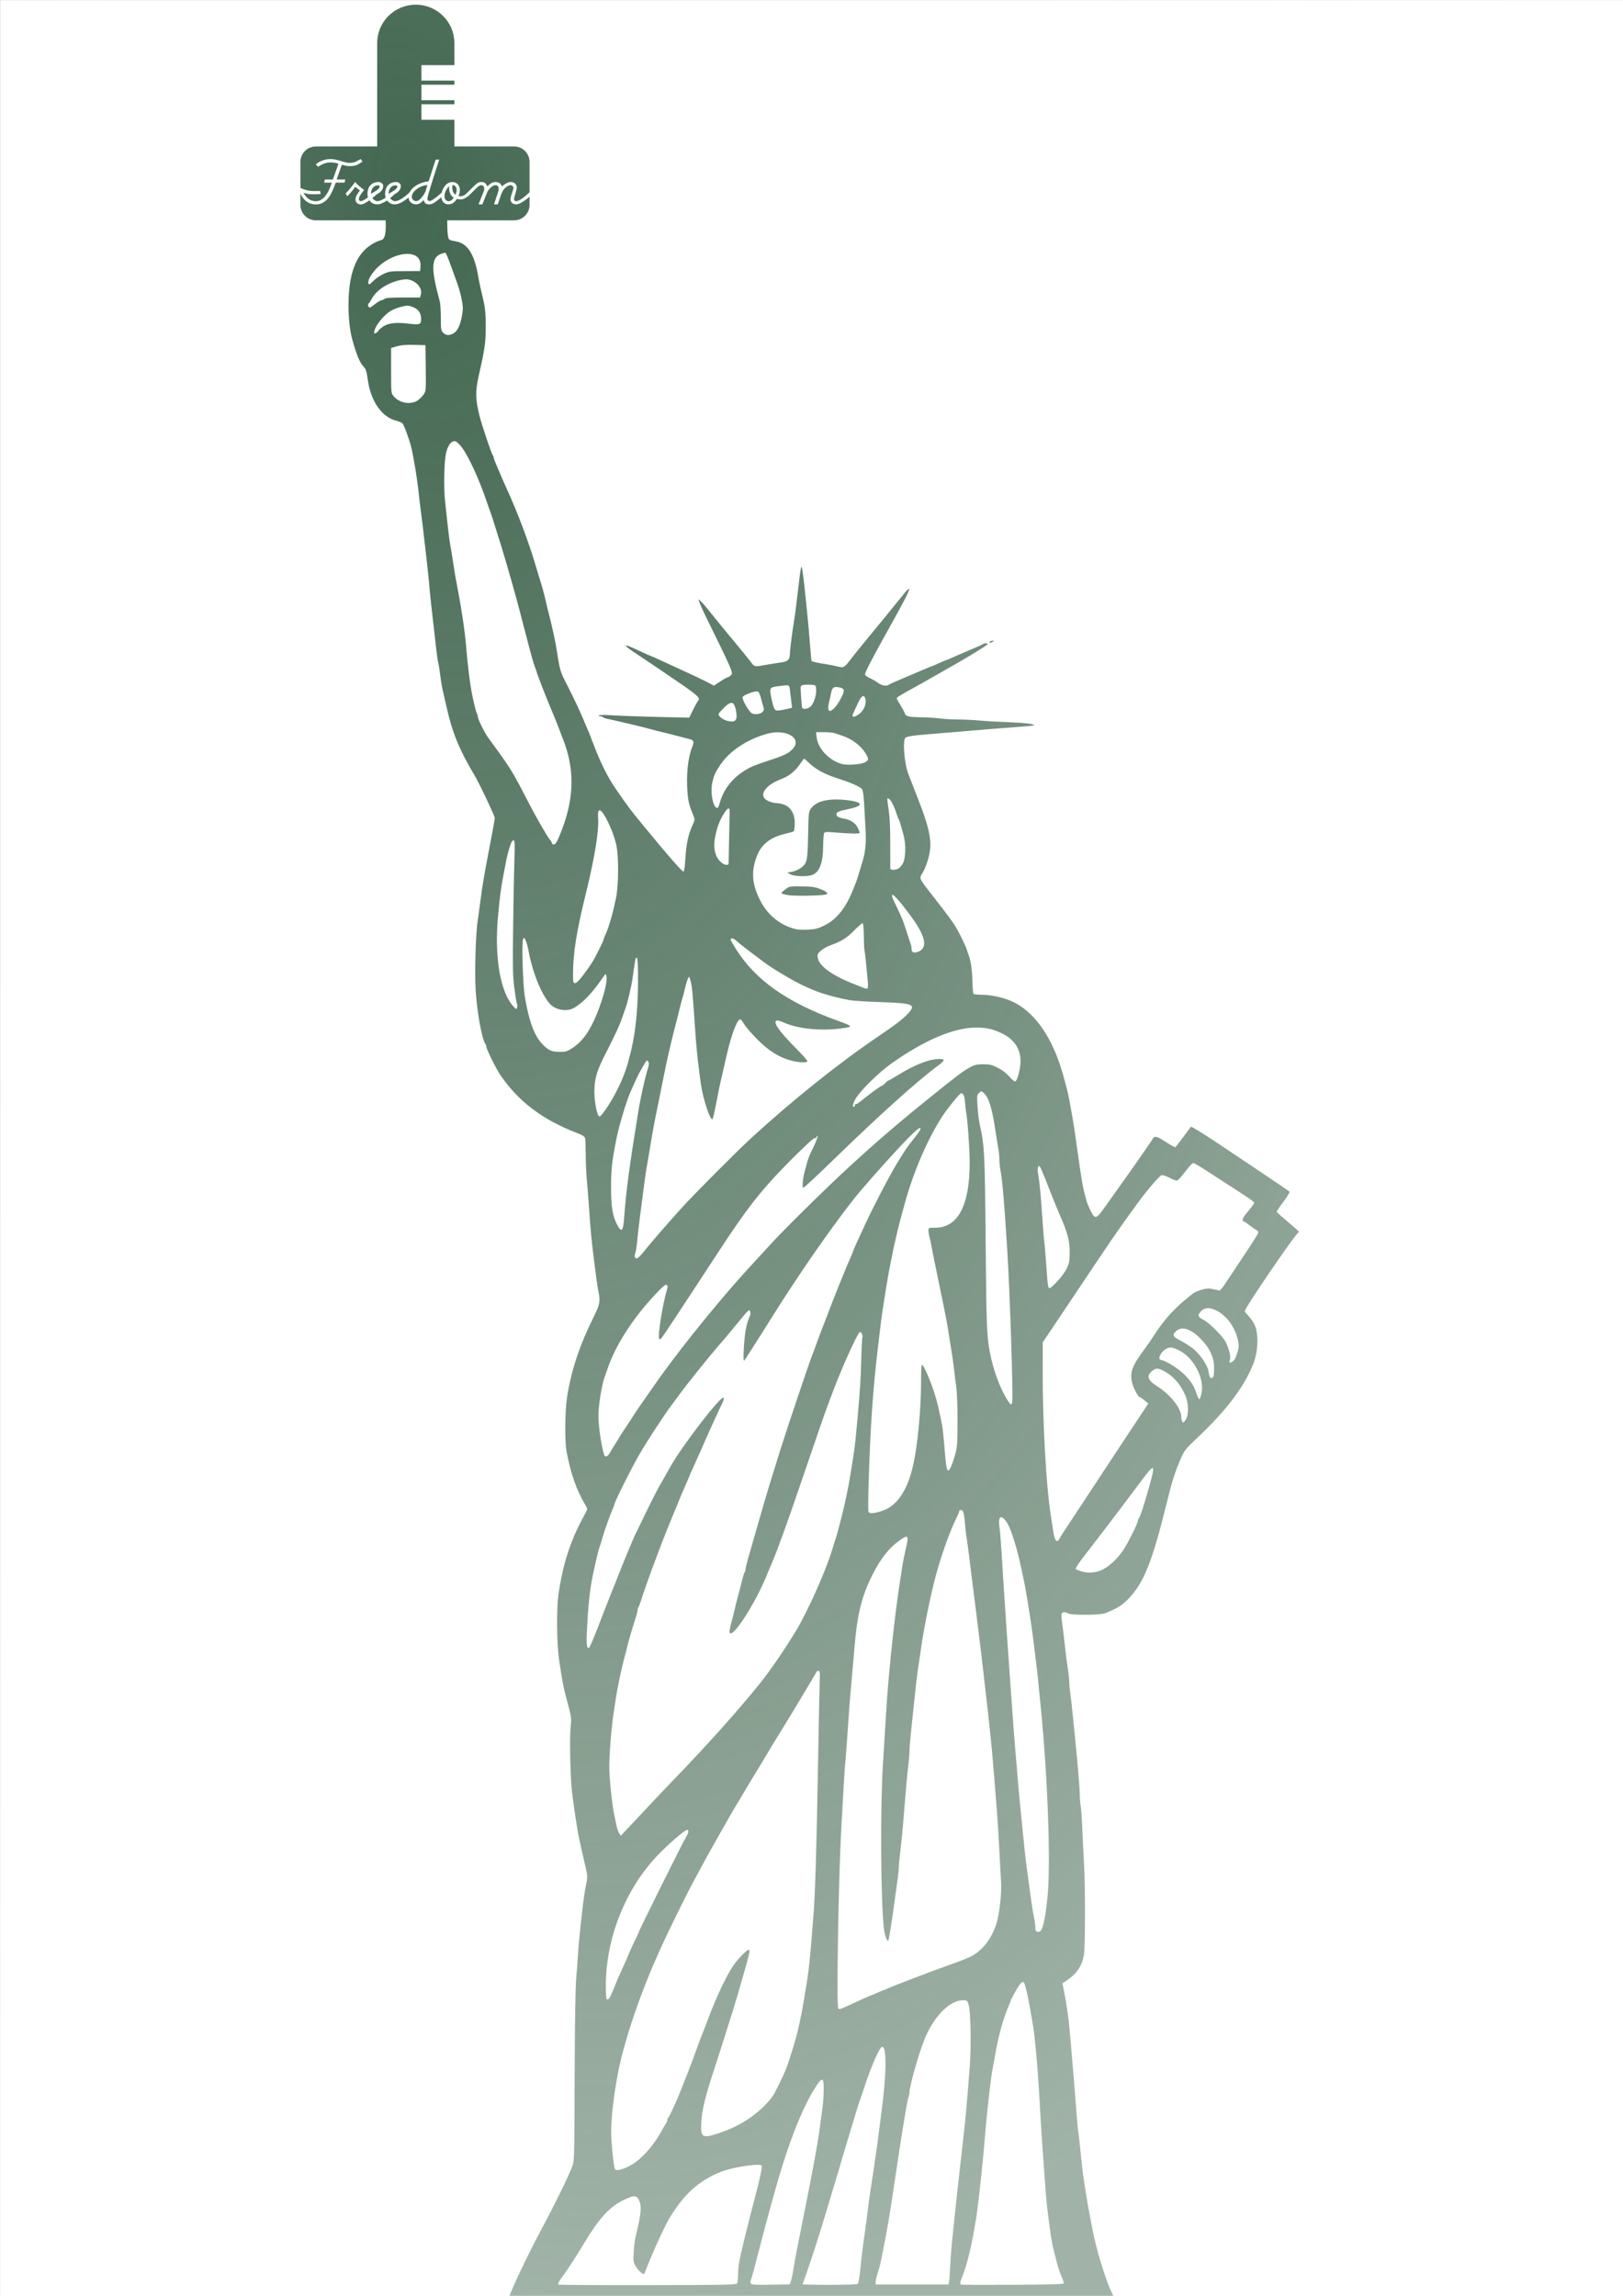 <?xml version="1.0" encoding="UTF-8" standalone="no"?>
<!-- Created with Inkscape (http://www.inkscape.org/) -->

<svg
   xmlns:dc="http://purl.org/dc/elements/1.1/"
   xmlns:cc="http://creativecommons.org/ns#"
   xmlns:rdf="http://www.w3.org/1999/02/22-rdf-syntax-ns#"
   xmlns:svg="http://www.w3.org/2000/svg"
   xmlns="http://www.w3.org/2000/svg"
   xmlns:xlink="http://www.w3.org/1999/xlink"
   xmlns:sodipodi="http://sodipodi.sourceforge.net/DTD/sodipodi-0.dtd"
   xmlns:inkscape="http://www.inkscape.org/namespaces/inkscape"
   width="210mm"
   height="297mm"
   viewBox="0 0 210 297"
   version="1.1"
   id="svg8"
   sodipodi:docname="statue.svg"
   inkscape:version="0.92.5 (2060ec1f9f, 2020-04-08)">
  <defs
     id="defs2">
    <linearGradient
       inkscape:collect="always"
       id="linearGradient818">
      <stop
         style="stop-color:#41664f;stop-opacity:1;"
         offset="0"
         id="stop814" />
      <stop
         style="stop-color:#41664f;stop-opacity:0.5"
         offset="1"
         id="stop816" />
    </linearGradient>
    <radialGradient
       inkscape:collect="always"
       xlink:href="#linearGradient818"
       id="radialGradient820"
       cx="200.021"
       cy="230.791"
       fx="200.021"
       fy="230.791"
       r="396.851"
       gradientTransform="matrix(0.409,2.584,-1.496,0.237,463.561,-477.473)"
       gradientUnits="userSpaceOnUse" />
  </defs>
  <sodipodi:namedview
     id="base"
     pagecolor="#ffffff"
     bordercolor="#666666"
     borderopacity="1.0"
     inkscape:pageopacity="0.0"
     inkscape:pageshadow="2"
     inkscape:zoom="0.70710678"
     inkscape:cx="118.75871"
     inkscape:cy="607.34151"
     inkscape:document-units="mm"
     inkscape:current-layer="layer1"
     showgrid="false"
     inkscape:window-width="1920"
     inkscape:window-height="1020"
     inkscape:window-x="0"
     inkscape:window-y="28"
     inkscape:window-maximized="1" />
  <g
     inkscape:label="Background"
     inkscape:groupmode="layer"
     id="layer1"
     style="display:inline">
    <path
       style="opacity:0.99;fill:url(#radialGradient820);fill-opacity:1;stroke:none;stroke-width:0.079;stroke-linecap:butt;stroke-linejoin:round;stroke-miterlimit:4;stroke-dasharray:none;stroke-dashoffset:0;stroke-opacity:1;paint-order:stroke fill markers"
       d="M 0 0 L 0 1122.52 L 793.701 1122.52 L 793.701 0 L 0 0 z M 0.051 0.051 L 793.65 0.051 L 793.65 1122.469 L 544.043 1122.469 C 543.978 1121.796 543.433 1120.307 542.678 1118.809 C 539.934 1113.37 534.961 1097.002 533.42 1088.338 C 533.192 1087.059 532.531 1083.569 531.949 1080.584 C 531.368 1077.599 530.637 1073.47 530.324 1071.41 C 530.012 1069.35 529.523 1066.21 529.238 1064.432 C 528.745 1061.344 528.28 1057.299 527.182 1046.488 C 526.908 1043.799 526.563 1040.891 526.412 1040.027 C 526.262 1039.163 525.9 1035.315 525.609 1031.477 C 524.525 1017.158 524.136 1012.383 523.338 1003.564 C 522.888 998.589 522.401 992.89 522.254 990.9 C 521.914 986.286 520.665 977.603 519.584 972.332 L 518.744 968.236 L 519.98 967.422 C 525.62 963.704 528.012 960.372 529.213 954.562 C 529.917 951.159 529.943 920.19 529.252 908.971 C 528.981 904.564 528.619 897.238 528.451 892.689 C 528.283 888.141 527.931 883.154 527.67 881.609 C 527.409 880.065 527.201 877.506 527.205 875.924 C 527.213 873.266 526.325 862.425 525.129 850.561 C 524.857 847.86 524.273 842.045 523.83 837.639 C 523.387 833.232 522.801 828.051 522.527 826.127 C 522.254 824.203 522.031 821.702 522.031 820.57 C 522.031 819.438 521.703 816.478 521.301 813.99 C 520.899 811.502 520.308 806.908 519.988 803.781 C 519.668 800.654 519.175 796.467 518.893 794.477 C 517.964 787.927 518.005 787.261 519.348 787.07 C 520.002 786.977 520.899 787.202 521.34 787.568 C 522.519 788.55 537.154 788.529 539.592 787.545 C 545.53 785.147 547.782 783.766 550.777 780.688 C 558.535 772.714 562.561 762.645 569.844 733.023 C 572.088 723.894 573.656 718.843 575.875 713.582 C 578.168 708.147 578.509 707.682 584.01 702.488 C 598.875 688.452 607.274 677.411 611.939 665.77 C 614.083 660.421 614.582 652.822 613.1 648.115 C 612.563 646.411 611.383 644.422 610.004 642.9 C 608.778 641.547 607.772 640.284 607.771 640.094 C 607.761 638.455 633.097 601.414 634.229 601.414 C 634.482 601.414 632.179 599.299 629.107 596.713 C 626.036 594.127 623.455 591.831 623.373 591.611 C 623.291 591.392 624.759 589.173 626.637 586.682 C 628.669 583.986 629.862 581.964 629.584 581.686 C 629.327 581.429 624.691 578.261 619.281 574.646 C 613.872 571.031 603.245 563.913 595.666 558.826 C 588.087 553.739 581.705 549.783 581.482 550.037 C 581.26 550.291 579.503 552.651 577.578 555.281 C 575.653 557.911 573.967 560.062 573.83 560.062 C 573.475 560.062 570.815 558.525 567.787 556.572 C 564.735 554.604 563.608 554.478 562.787 556.014 C 562.457 556.63 559.555 560.875 556.336 565.447 C 553.117 570.019 549.999 574.458 549.41 575.311 C 548.821 576.163 546.827 578.955 544.979 581.514 C 543.13 584.072 540.395 587.911 538.9 590.043 C 535.325 595.143 534.532 595.257 532.465 590.975 C 531.6 589.183 530.748 587.135 530.57 586.424 C 530.393 585.713 529.904 583.878 529.484 582.346 C 528.625 579.208 527.873 574.625 525.916 560.58 C 524.55 550.78 524.198 548.486 523.338 543.779 C 522.87 541.221 522.283 537.964 522.033 536.543 C 521.434 533.138 519.301 525.107 517.707 520.26 C 512.542 504.55 504.285 493.506 494.264 488.906 C 490.127 487.008 484.005 485.648 479.58 485.637 C 477.395 485.632 475.46 485.388 475.279 485.096 C 475.099 484.803 474.874 481.896 474.779 478.633 C 474.621 473.153 473.972 468.795 472.934 466.244 C 472.702 465.676 472.352 464.629 472.156 463.918 C 471.627 461.998 468.613 455.748 466.664 452.527 C 464.936 449.672 462.648 446.593 454.584 436.264 C 448.715 428.747 448.726 428.77 450.418 426.211 C 451.17 425.074 452.386 422.103 453.121 419.607 C 455.449 411.708 454.435 405.811 447.852 388.967 C 445.685 383.423 443.73 378.422 443.508 377.854 C 441.541 372.817 440.629 361.316 442.104 360.154 C 442.98 359.464 445.775 359.026 452.82 358.471 C 456.087 358.213 463.059 357.638 468.314 357.191 C 473.57 356.745 480.659 356.145 484.068 355.857 C 487.477 355.57 493.497 355.114 497.445 354.844 C 501.394 354.574 504.721 354.256 504.84 354.137 C 505.507 353.469 500.515 352.834 492.332 352.547 C 487.219 352.367 480.828 352.004 478.129 351.74 C 475.43 351.476 470.782 351.251 467.799 351.236 C 464.816 351.223 460.864 350.998 459.018 350.736 C 457.171 350.475 452.988 350.213 449.721 350.154 C 443.26 350.038 442.232 349.762 441.68 348.002 C 441.479 347.362 440.533 345.613 439.578 344.115 C 438.623 342.617 437.842 341.185 437.842 340.934 C 437.842 340.395 439.511 339.387 449.463 333.918 C 451.451 332.825 455.17 330.715 457.727 329.23 C 460.283 327.746 463.305 326.015 464.441 325.383 C 471.492 321.462 482.262 314.873 482.262 314.48 C 482.262 313.897 480.567 313.87 479.91 314.443 C 479.64 314.679 476.747 315.989 473.48 317.352 C 470.214 318.714 466.335 320.381 464.861 321.057 C 463.387 321.732 462.057 322.287 461.904 322.287 C 461.752 322.287 460.105 322.983 458.244 323.836 C 456.383 324.689 454.738 325.387 454.588 325.387 C 454.437 325.387 453.338 325.828 452.146 326.365 C 450.955 326.903 446.494 328.797 442.232 330.574 C 437.971 332.352 434.264 334.004 433.994 334.248 C 433.039 335.111 430.43 334.676 428.715 333.367 C 427.76 332.638 425.936 331.579 424.662 331.016 C 423.31 330.417 422.348 329.647 422.348 329.164 C 422.348 328.275 426.529 320.163 432.154 310.139 C 440.695 294.92 444.16 288.273 443.924 287.564 C 443.814 287.235 442.984 287.877 442.078 288.99 C 438.293 293.643 434.309 298.554 431.645 301.852 C 430.082 303.785 426.479 308.164 423.639 311.584 C 420.798 315.004 417.393 319.219 416.074 320.949 C 412.23 325.993 411.975 326.155 409.064 325.371 C 407.706 325.006 405.316 324.528 403.754 324.311 C 400.516 323.86 396.577 323.03 396.283 322.736 C 396.174 322.627 395.832 319.167 395.521 315.047 C 395.211 310.926 394.742 305.461 394.48 302.902 C 394.219 300.344 393.75 295.692 393.438 292.564 C 392.451 282.687 391.722 277.07 391.373 276.664 C 391.188 276.448 390.747 278.775 390.393 281.834 C 388.997 293.892 388.174 300.431 387.742 302.902 C 386.897 307.741 385.676 317.385 385.676 319.223 C 385.676 321.956 384.687 322.935 381.482 323.367 C 379.954 323.573 377.192 324.005 375.346 324.328 C 367.808 325.647 368.643 325.817 366.049 322.455 C 364.771 320.799 360.815 315.954 357.258 311.689 C 353.701 307.425 348.713 301.323 346.172 298.129 C 343.631 294.935 341.374 292.499 341.156 292.717 C 340.939 292.934 342.472 296.594 344.562 300.85 C 357.63 327.454 358.035 328.389 357.016 329.516 C 356.498 330.088 355.819 330.557 355.506 330.557 C 355.192 330.557 353.502 331.495 351.75 332.641 L 348.562 334.725 L 345.273 332.979 C 343.465 332.018 338.563 329.68 334.381 327.783 C 330.199 325.887 324.802 323.41 322.387 322.277 C 319.972 321.145 317.873 320.219 317.723 320.219 C 317.572 320.219 315.272 319.193 312.613 317.941 C 309.954 316.689 307.293 315.511 306.699 315.322 C 304.469 314.614 305.768 315.919 310.141 318.777 C 312.625 320.401 316.981 323.313 319.822 325.248 C 322.663 327.183 326.497 329.793 328.344 331.047 C 341.046 339.672 342.231 340.736 340.773 342.213 C 340.507 342.483 339.442 344.422 338.406 346.523 L 336.523 350.344 L 320.941 349.986 C 312.372 349.789 302.571 349.439 299.162 349.207 C 295.701 348.971 292.749 348.982 292.475 349.232 C 292.183 349.499 292.432 349.682 293.09 349.682 C 293.698 349.682 294.323 349.887 294.479 350.139 C 294.634 350.391 295.635 350.755 296.703 350.947 C 297.772 351.139 302.016 352.103 306.135 353.088 C 314.554 355.102 314.613 355.116 318.531 356.199 C 320.094 356.631 322.301 357.184 323.438 357.428 C 324.574 357.672 327.829 358.494 330.67 359.254 C 333.511 360.013 336.377 360.759 337.039 360.912 C 338.68 361.291 338.952 362.306 338.021 364.57 C 335.899 369.736 334.995 378.165 335.656 386.641 C 336.022 391.333 336.444 392.979 338.711 398.58 C 339.274 399.971 339.218 400.481 338.293 402.457 C 336.062 407.22 335.054 411.94 334.609 419.682 C 334.415 423.067 334.057 425.401 333.715 425.514 C 333.183 425.689 325.473 416.879 315.561 404.77 C 313.216 401.905 310.541 398.639 309.619 397.512 C 307.265 394.634 301.075 385.932 298.83 382.346 C 295.936 377.722 292.9 371.428 290.355 364.773 C 289.084 361.448 287.841 358.262 287.594 357.693 C 287.346 357.125 285.913 353.751 284.408 350.197 C 282.903 346.644 279.827 340.131 277.572 335.725 C 273.271 327.318 273.501 328.083 271.521 315.566 C 271.046 312.557 268.862 302.76 267.893 299.283 C 267.576 298.146 267.007 295.819 266.629 294.113 C 265.841 290.559 264.71 286.365 263.631 283 C 263.221 281.721 262.481 279.278 261.988 277.572 C 258.528 265.601 252.847 250.409 247.398 238.547 C 246.288 236.13 244.958 233.106 244.441 231.826 C 243.924 230.547 242.951 228.274 242.279 226.773 C 241.607 225.273 241.057 223.749 241.057 223.387 C 241.057 223.025 240.847 222.508 240.592 222.238 C 240.014 221.627 235.199 207.337 234.156 203.139 C 232.061 194.704 232.009 191.184 233.852 182.98 C 236.811 169.807 237.185 167.098 237.166 158.943 C 237.154 153.606 236.883 150.333 236.229 147.572 C 234.912 142.021 233.875 137.256 233.529 135.166 C 231.696 124.086 228.336 118.792 222.518 117.814 C 219.094 117.239 219 117.161 218.658 114.662 C 218.456 113.179 218.356 110.41 218.352 107.562 L 250.998 107.562 C 255.186 107.562 258.557 104.192 258.557 100.004 L 258.557 96.012 C 257.789 96.695 256.959 97.366 256.006 98.012 C 254.312 99.176 252.978 99.758 252.004 99.758 C 251.136 99.758 250.437 99.482 249.908 98.932 C 249.485 98.466 249.273 97.989 249.273 97.502 C 249.273 96.825 249.41 96.031 249.686 95.121 C 249.961 94.338 250.226 93.555 250.48 92.771 C 250.629 92.285 250.703 91.936 250.703 91.725 C 250.703 91.386 250.564 91.088 250.289 90.834 C 250.014 90.559 249.686 90.412 249.305 90.391 C 248.67 90.369 247.951 90.676 247.146 91.311 C 246.363 91.924 245.739 92.687 245.273 93.598 C 244.935 94.233 244.542 95.247 244.098 96.645 C 243.42 98.677 243.072 99.715 243.051 99.758 L 241.209 99.758 L 242.828 94.898 C 243.273 93.586 243.494 92.708 243.494 92.264 C 243.494 91.015 242.977 90.391 241.939 90.391 C 241.114 90.391 240.246 90.866 239.336 91.818 C 238.616 92.559 238.129 93.248 237.875 93.883 L 235.525 99.758 L 233.652 99.758 L 236.287 93.152 C 236.372 92.941 236.414 92.486 236.414 91.787 C 236.414 91.427 236.277 91.109 236.002 90.834 C 235.727 90.538 235.376 90.391 234.953 90.391 C 234.403 90.391 233.789 90.719 233.111 91.375 C 232.236 92.271 230.867 93.607 229.047 95.346 L 229.047 95.375 C 229 95.415 228.957 95.441 228.91 95.48 C 228.836 95.566 228.746 95.664 228.572 95.82 L 228.539 95.768 C 227.221 96.798 226.02 97.344 224.951 97.344 C 224.231 97.344 223.607 97.259 223.078 97.09 C 221.935 98.868 220.56 99.758 218.951 99.758 C 217.914 99.758 217.066 99.387 216.41 98.646 C 215.861 98.006 215.565 97.214 215.49 96.289 C 214.749 96.887 214.071 97.439 212.98 98.297 C 211.668 99.271 210.569 99.758 209.68 99.758 C 208.769 99.758 208.123 99.609 207.742 99.312 C 207.382 98.995 207.107 98.433 206.916 97.629 C 205.667 99.047 204.419 99.758 203.17 99.758 C 202.09 99.758 201.2 99.418 200.502 98.74 C 199.862 98.101 199.536 97.315 199.5 96.393 C 196.822 98.623 194.579 99.758 192.787 99.758 C 191.327 99.758 190.141 99.218 189.23 98.139 C 189.149 98.042 189.089 97.936 189.016 97.836 C 187.15 99.115 185.539 99.758 184.182 99.758 C 182.721 99.758 181.537 99.218 180.627 98.139 C 180.524 98.016 180.446 97.883 180.355 97.756 C 180.268 97.821 179.922 98.098 179.863 98.139 C 178.255 99.261 177.028 99.82 176.182 99.82 C 175.483 99.82 174.869 99.589 174.34 99.123 C 173.832 98.657 173.578 98.074 173.578 97.375 C 173.578 96.19 174.297 94.74 175.736 93.025 C 175.292 92.708 174.541 92.106 173.482 91.217 C 172.403 92.699 171.11 94.233 169.607 95.82 L 168.752 94.486 C 170.276 92.878 171.842 90.993 173.451 88.834 C 173.79 89.384 174.402 90.031 175.291 90.771 C 176.117 91.449 176.954 92.115 177.801 92.771 C 176.086 94.782 175.229 96.232 175.229 97.121 C 175.229 97.841 175.567 98.201 176.244 98.201 C 176.731 98.201 177.738 97.682 179.262 96.645 C 179.398 96.551 179.526 96.454 179.66 96.359 C 179.509 95.869 179.42 95.355 179.42 94.805 C 179.42 92.9 179.907 91.438 180.881 90.422 C 181.833 89.385 183.176 88.867 184.912 88.867 C 185.462 88.867 185.96 89.056 186.404 89.438 C 186.87 89.797 187.104 90.232 187.104 90.74 C 187.104 91.968 186.532 93.047 185.389 93.979 C 185.168 94.144 184.416 94.607 183.42 95.205 L 183.42 95.375 C 182.533 96.078 182.371 96.188 181.801 96.633 C 182.007 97.013 182.334 97.356 182.785 97.662 C 183.314 98.022 183.779 98.201 184.182 98.201 C 185.297 98.201 186.674 97.615 188.297 96.477 C 188.121 95.952 188.025 95.398 188.025 94.805 C 188.025 92.9 188.511 91.438 189.484 90.422 C 190.437 89.385 191.782 88.867 193.518 88.867 C 194.068 88.867 194.565 89.056 195.01 89.438 C 195.475 89.797 195.709 90.232 195.709 90.74 C 195.709 91.968 195.137 93.047 193.994 93.979 C 193.817 94.111 193.361 94.4 192.686 94.811 C 191.915 95.539 191.181 96.173 190.475 96.74 C 190.682 97.077 190.983 97.385 191.391 97.662 C 191.92 98.022 192.385 98.201 192.787 98.201 C 194.557 98.201 196.974 96.75 200.021 93.883 C 200.519 92.829 201.36 91.865 202.566 90.994 C 204.472 89.618 206.704 88.803 209.266 88.549 L 212.727 77.912 L 214.441 77.912 C 210.589 89.787 208.664 96.159 208.664 97.027 C 208.664 97.303 208.769 97.566 208.98 97.82 C 209.192 98.053 209.458 98.17 209.775 98.17 C 210.579 98.17 212.584 96.748 215.67 94.051 C 215.891 93.04 216.282 92.091 216.887 91.217 C 217.945 89.65 219.29 88.867 220.92 88.867 C 222.063 88.867 222.963 89.268 223.619 90.072 C 224.212 90.792 224.518 91.714 224.539 92.836 C 224.56 93.598 224.327 94.55 223.84 95.693 C 224.221 95.757 224.666 95.789 225.174 95.789 C 225.899 95.789 226.755 95.344 227.729 94.506 L 227.715 94.486 L 230.762 91.502 C 231.714 90.571 232.296 90.019 232.508 89.85 C 233.249 89.236 233.947 88.91 234.604 88.867 C 235.45 88.804 236.107 88.908 236.572 89.184 C 237.123 89.501 237.578 90.105 237.938 90.994 C 238.805 90.211 239.419 89.702 239.779 89.469 C 240.435 89.067 241.134 88.867 241.875 88.867 C 243.505 88.867 244.584 89.576 245.113 90.994 C 246.743 89.576 248.163 88.867 249.369 88.867 C 250.258 88.867 250.967 89.121 251.496 89.629 C 252.046 90.137 252.322 90.813 252.322 91.66 C 252.322 91.999 252.099 92.931 251.654 94.455 C 251.189 96.064 250.957 96.932 250.957 97.059 C 250.957 97.355 251.042 97.629 251.211 97.883 C 251.401 98.116 251.645 98.232 251.941 98.232 C 253.277 98.232 255.489 96.774 258.557 93.895 L 258.557 79.059 C 258.557 74.871 255.186 71.498 250.998 71.498 C 250.998 71.498 223.308 71.507 221.857 71.498 C 221.857 71.498 221.856 63.915 221.855 58.475 L 205.768 58.475 L 205.768 50.916 L 221.855 50.916 C 221.855 49.987 221.856 49.822 221.855 48.916 L 205.768 48.916 L 205.768 41.355 L 221.855 41.355 C 221.855 40.417 221.856 40.279 221.855 39.355 L 205.768 39.355 L 205.768 31.797 L 221.854 31.797 C 221.853 28.126 221.853 21.136 221.854 20.996 C 221.853 10.665 213.416 2.291 203.01 2.291 C 192.603 2.291 184.167 10.665 184.166 20.996 C 184.173 21.65 184.162 71.498 184.162 71.498 L 163.65 71.498 L 154.238 71.498 C 150.051 71.498 146.68 74.871 146.68 79.059 L 146.68 91.707 C 146.813 91.778 146.793 91.755 146.969 91.852 C 147.752 92.254 148.589 92.57 149.479 92.803 C 150.791 93.141 152.293 93.3 153.986 93.279 L 156.305 93.248 L 156.59 94.645 C 155.955 94.772 154.843 94.836 153.256 94.836 C 150.843 94.836 149.139 94.55 148.145 93.979 C 149.563 96.815 151.594 98.232 154.24 98.232 C 157.479 98.232 160.072 95.206 162.02 89.152 L 158.273 89.152 L 158.623 87.627 L 162.527 87.627 L 165.258 79.912 C 163.882 79.489 162.612 79.277 161.447 79.277 C 159.436 79.277 157.405 79.986 155.352 81.404 C 154.632 80.812 154.271 80.409 154.271 80.197 C 154.271 80.113 154.557 79.881 155.129 79.5 C 155.87 79.013 156.695 78.61 157.605 78.293 C 158.854 77.87 160.147 77.658 161.48 77.658 C 162.856 77.658 164.475 77.964 166.338 78.578 C 168.201 79.192 169.65 79.5 170.688 79.5 C 171.831 79.5 172.805 79.331 173.609 78.992 C 174.435 78.548 175.27 78.103 176.117 77.658 L 177.006 78.896 C 175.651 79.828 174.582 80.43 173.799 80.705 C 173.016 80.959 171.904 81.088 170.465 81.088 C 169.66 81.088 168.477 80.864 166.91 80.42 L 164.369 87.627 L 168.592 87.627 L 168.242 89.152 L 163.926 89.152 C 162.74 92.476 161.629 94.845 160.592 96.264 C 158.898 98.613 156.76 99.789 154.178 99.789 C 151.913 99.789 149.996 98.931 148.43 97.217 C 147.686 96.399 147.103 95.496 146.68 94.508 L 146.68 100.004 C 146.68 104.192 150.051 107.562 154.238 107.562 L 188.275 107.562 C 188.326 108.09 188.92 116.308 186.439 117.078 C 175.334 120.527 170.126 130.79 170.16 149.15 C 170.172 155.497 170.798 161.261 171.928 165.404 C 174.074 173.276 175.656 177.079 177.627 179.104 C 178.638 180.142 179.016 181.35 179.553 185.256 C 180.989 195.71 186.308 203.51 193.229 205.307 C 194.658 205.678 196.13 206.284 196.5 206.654 C 197.244 207.399 199.843 214.465 200.775 218.275 C 201.928 222.989 203.762 234.083 204.34 239.84 C 204.597 242.399 205.193 247.399 205.664 250.953 C 206.135 254.507 206.727 259.39 206.98 261.807 C 207.234 264.223 207.799 269.108 208.236 272.662 C 208.673 276.216 209.258 281.799 209.535 285.068 C 209.99 290.438 210.518 295.359 212.172 309.621 C 212.469 312.18 212.916 316.077 213.164 318.279 C 213.412 320.482 213.76 322.742 213.938 323.303 C 214.115 323.863 214.463 325.898 214.711 327.826 C 215.432 333.445 215.742 335.261 216.586 338.826 C 217.023 340.674 217.612 343.232 217.895 344.512 C 220.768 357.535 224.113 365.738 231.91 378.883 C 234.182 382.713 241.576 398.326 241.576 399.293 C 241.576 399.884 240.64 405.187 239.496 411.078 C 236.403 427.005 235.495 432.357 234.346 441.432 C 234.022 443.99 233.537 447.48 233.268 449.186 C 232.278 455.462 231.713 473.844 232.227 483.078 C 232.81 493.567 235.367 507.752 237.014 509.637 C 237.25 509.907 237.443 510.497 237.443 510.947 C 237.443 512.072 242.39 522.055 244.361 524.91 C 253.303 537.861 264.917 546.626 281.689 553.08 C 284.345 554.102 285.474 554.815 285.686 555.604 C 285.848 556.208 285.984 559.726 285.988 563.422 C 285.992 567.118 286.222 572.583 286.498 575.568 C 286.774 578.553 287.247 584.601 287.551 589.008 C 288.327 600.276 288.897 606.372 289.869 613.82 C 290.333 617.374 290.927 622.026 291.191 624.158 C 291.456 626.29 291.895 629.082 292.168 630.361 C 293.203 635.22 292.9 636.807 289.713 643.209 C 282.974 656.748 278.855 669.192 276.885 681.971 C 275.819 688.884 275.684 703.613 276.641 708.672 C 278.698 719.558 281.561 727.668 285.854 734.775 C 286.897 736.503 286.906 736.658 286.082 738.193 C 282.45 744.961 280.985 748.013 279.412 752.078 C 276.143 760.529 274.702 766.011 272.852 777.033 C 271.604 784.467 271.748 802.474 273.127 811.33 C 274.896 822.698 274.99 823.178 276.701 829.627 C 279.122 838.751 279.089 838.513 278.602 843.297 C 278.067 848.544 278.48 867.999 279.268 874.598 C 280.232 882.679 282.075 894.659 282.887 898.117 C 283.12 899.112 283.715 901.786 284.207 904.061 C 284.699 906.335 285.52 909.923 286.033 912.033 C 286.781 915.106 286.864 916.394 286.447 918.496 C 285.439 923.582 285.022 926.356 284.234 933.266 C 283.005 944.045 282.421 950.16 282.135 955.234 C 281.99 957.793 281.613 962.794 281.295 966.348 C 280.945 970.265 280.662 988.991 280.578 1013.904 C 280.441 1054.684 280.432 1055.018 279.32 1057.84 C 277.208 1063.201 270.637 1076.606 264.877 1087.305 C 257.759 1100.526 249.864 1117.206 248.133 1122.469 L 0.051 1122.469 L 0.051 0.051 z M 208.695 90.295 C 206.557 90.549 204.747 91.28 203.266 92.486 C 201.784 93.672 201.043 94.9 201.043 96.17 C 201.043 96.678 201.264 97.143 201.709 97.566 C 202.154 97.99 202.641 98.201 203.17 98.201 C 203.995 98.201 204.928 97.567 205.965 96.297 C 206.854 95.217 207.468 94.201 207.807 93.248 C 207.976 92.634 208.272 91.65 208.695 90.295 z M 221.459 90.422 C 221.163 90.422 220.971 90.432 220.887 90.453 C 220.823 90.474 220.793 90.559 220.793 90.707 C 220.793 92.168 220.962 93.217 221.301 93.852 C 221.534 94.275 221.904 94.688 222.412 95.09 C 222.793 94.074 222.982 93.323 222.982 92.836 C 222.982 92.137 222.793 91.544 222.412 91.057 C 222.095 90.633 221.776 90.422 221.459 90.422 z M 184.564 90.486 C 183.654 90.486 182.891 90.792 182.277 91.406 C 181.558 92.126 181.177 93.205 181.135 94.645 C 181.87 94.185 182.618 93.725 183.369 93.266 C 183.386 93.249 183.403 93.233 183.42 93.217 L 183.42 93.234 C 183.517 93.175 183.61 93.116 183.707 93.057 C 184.829 92.295 185.389 91.66 185.389 91.152 C 185.389 90.708 185.115 90.486 184.564 90.486 z M 193.168 90.486 C 192.258 90.486 191.497 90.792 190.883 91.406 C 190.163 92.126 189.781 93.205 189.738 94.645 C 190.585 94.115 191.443 93.586 192.311 93.057 C 193.432 92.295 193.994 91.66 193.994 91.152 C 193.994 90.708 193.718 90.486 193.168 90.486 z M 219.363 90.898 C 218.813 91.322 218.306 91.968 217.84 92.836 C 217.311 93.831 217.035 94.803 217.014 95.756 C 216.993 96.433 217.172 97.015 217.553 97.502 C 217.955 97.989 218.464 98.232 219.078 98.232 C 219.946 98.232 220.771 97.651 221.555 96.486 C 220.793 96.063 220.221 95.407 219.84 94.518 C 219.459 93.607 219.268 92.75 219.268 91.945 C 219.268 91.628 219.3 91.279 219.363 90.898 z M 217.125 123.418 C 217.281 123.398 217.4 123.397 217.469 123.42 C 217.744 123.512 218.828 126.017 219.881 128.988 C 220.934 131.96 222.41 136.015 223.16 138 C 223.911 139.985 224.909 143.546 225.379 145.914 C 226.109 149.595 226.142 150.759 225.596 153.936 C 224.786 158.642 223.418 161.565 221.492 162.703 C 219.424 163.926 217.693 163.824 216.357 162.4 C 215.335 161.311 215.234 160.655 215.234 155.094 C 215.234 151.733 215.001 148.143 214.719 147.115 C 210.423 131.503 210.51 125.954 215.08 124.043 C 215.859 123.717 216.658 123.478 217.125 123.418 z M 198.762 123.945 C 202.722 123.903 205.588 125.769 205.314 129.969 L 205.162 132.324 L 197.674 132.35 C 190.689 132.375 189.986 132.47 187.258 133.744 C 185.649 134.496 183.507 135.937 182.498 136.947 C 181.489 137.957 180.532 138.785 180.371 138.785 C 179.457 138.785 179.659 136.957 180.787 135.043 C 184.85 128.147 192.974 124.008 198.762 123.945 z M 198.252 136.352 C 202.432 136.377 206.423 140.253 205.5 143.707 L 205.088 145.246 L 196.758 145.246 C 190.783 145.246 188.247 145.429 187.783 145.893 C 187.428 146.248 186.776 146.541 186.336 146.543 C 185.896 146.546 184.515 147.359 183.268 148.352 C 182.02 149.344 180.792 150.156 180.539 150.156 C 179.838 150.156 179.374 148.547 179.965 148.166 C 180.251 147.982 180.879 147.062 181.359 146.123 C 183.845 141.268 190.502 137.236 197.414 136.398 C 197.693 136.365 197.973 136.35 198.252 136.352 z M 199.076 149.23 C 199.805 149.255 200.459 149.456 201.484 149.848 C 204.2 150.886 205.538 152.683 205.609 155.395 C 205.69 158.487 205.22 158.674 199.119 157.965 C 192.786 157.228 189.203 157.743 186.545 159.771 C 185.563 160.521 184.76 161.283 184.76 161.465 C 184.76 161.647 184.297 162.086 183.729 162.441 C 182.882 162.971 182.695 162.958 182.695 162.371 C 182.695 159.574 187.261 153.74 191.148 151.57 C 192.322 150.915 194.61 150.06 196.232 149.672 C 197.546 149.358 198.348 149.206 199.076 149.23 z M 199.516 168.34 C 200.329 168.327 201.22 168.333 202.203 168.359 L 207.744 168.506 L 207.883 179.658 C 208.018 190.543 207.994 190.852 206.838 192.568 C 206.187 193.536 204.871 194.856 203.912 195.502 C 200.575 197.753 195.028 196.785 192.236 193.465 C 190.967 191.953 190.959 191.896 190.959 180.91 L 190.959 169.873 L 193.809 169.043 C 195.326 168.602 197.076 168.379 199.516 168.34 z M 222.092 215.371 C 222.804 215.439 223.472 216.027 224.869 217.615 C 228.256 221.468 234.031 233.932 238.039 246.041 C 238.604 247.747 239.268 249.609 239.514 250.178 C 239.759 250.746 240.924 254.351 242.104 258.189 C 243.283 262.027 244.453 265.748 244.703 266.459 C 245.111 267.615 249.3 281.917 250.381 285.844 C 250.616 286.697 251.418 289.604 252.164 292.305 C 252.91 295.005 254.659 301.635 256.049 307.037 C 259.075 318.794 260.583 324.25 261.193 325.645 C 261.442 326.213 261.925 327.609 262.266 328.746 C 262.766 330.418 267 341.269 268.922 345.805 C 269.163 346.373 269.707 347.653 270.131 348.648 C 271.283 351.353 274.396 359.35 275.629 362.773 C 280.913 377.451 280.084 391.787 272.986 408.479 C 271.82 411.221 271.135 412.227 270.43 412.227 C 269.9 412.227 269.467 411.95 269.467 411.613 C 269.467 411.276 269.039 410.521 268.518 409.934 C 267.273 408.533 261.764 398.969 258.076 391.809 C 249.963 376.056 249.579 375.44 238.361 360.129 C 236.67 357.821 233.311 351.044 233.311 349.939 C 233.311 349.506 233.098 348.746 232.838 348.252 C 232.35 347.325 231.232 342.762 230.273 337.793 C 229.419 333.363 228.248 323.743 227.631 316.082 C 226.945 307.561 225.334 296.964 222.445 281.967 C 222.199 280.687 221.634 277.198 221.189 274.213 C 220.745 271.228 220.151 267.623 219.871 266.201 C 219.591 264.78 219.025 260.477 218.611 256.639 C 218.198 252.801 217.595 247.218 217.271 244.232 C 216.609 238.115 216.876 225.094 217.742 221.326 C 218.508 217.996 219.854 215.83 221.402 215.441 C 221.535 215.408 221.66 215.384 221.781 215.373 C 221.887 215.363 221.99 215.361 222.092 215.371 z M 484.963 312.725 C 484.758 312.736 484.462 312.78 484.076 312.854 C 483.369 312.989 482.918 313.306 483.074 313.559 C 483.235 313.819 483.792 313.784 484.359 313.48 C 485.372 312.938 485.576 312.69 484.963 312.725 z M 394.697 334.232 C 395.064 334.236 395.433 334.249 395.783 334.271 C 398.326 334.433 398.333 334.437 398.494 336.387 C 398.733 339.283 397.275 343.735 395.676 344.994 L 395.676 344.996 C 394.168 346.183 391.952 346.413 391.641 345.416 C 391.53 345.061 391.292 342.51 391.111 339.748 C 390.786 334.773 390.795 334.723 392.01 334.418 C 392.516 334.291 393.597 334.222 394.697 334.232 z M 384.262 334.562 C 385.612 334.627 385.508 335.356 385.77 337.533 C 385.974 339.239 386.277 341.729 386.441 343.066 L 386.74 345.498 L 384.789 345.988 C 383.716 346.257 381.888 346.613 380.727 346.779 C 378.198 347.142 377.965 346.801 376.629 340.762 C 375.553 335.898 375.782 335.489 379.869 334.996 C 382.118 334.725 383.452 334.524 384.262 334.562 z M 408 335.385 C 408.187 335.371 408.389 335.372 408.609 335.387 C 408.861 335.403 409.137 335.438 409.438 335.488 C 412.461 335.993 412.653 336.83 410.658 340.779 C 409.693 342.69 408.206 344.894 407.354 345.676 C 406.502 346.458 405.57 347.096 405.281 347.096 C 404.328 347.096 404.113 345.477 404.744 343.039 C 405.086 341.717 405.551 339.622 405.777 338.385 C 406.155 336.322 406.691 335.484 408 335.385 z M 369.529 337.525 C 369.789 337.521 369.988 337.551 370.105 337.625 C 370.54 337.899 371.177 339.271 371.52 340.672 C 371.863 342.073 372.388 343.988 372.686 344.928 C 373.145 346.378 373.074 346.786 372.221 347.641 C 371.27 348.592 368.755 348.929 367.223 348.309 C 365.864 347.759 362.146 341.35 362.566 340.283 C 362.938 339.341 367.711 337.558 369.529 337.525 z M 421.615 339.826 C 422.064 339.872 422.408 340.425 422.609 341.508 C 422.988 343.544 421.932 346.361 420.199 347.938 C 417.556 350.342 415.423 350.546 416.596 348.281 C 416.859 347.772 417.79 345.726 418.664 343.736 C 419.829 341.085 420.868 339.75 421.615 339.826 z M 357.061 343.129 C 357.406 343.103 357.7 343.192 357.943 343.395 C 359.125 344.376 360.121 349.457 359.43 350.975 C 358.969 351.986 358.475 352.259 357.152 352.225 C 355.055 352.172 352.655 351.146 351.41 349.77 C 350.485 348.747 350.509 348.676 352.547 346.463 C 354.525 344.315 356.024 343.207 357.061 343.129 z M 398.447 357.436 L 402.367 357.436 C 404.524 357.436 406.822 357.638 407.475 357.887 C 408.127 358.135 409.94 358.754 411.502 359.262 C 415.905 360.694 420.306 364.032 422.541 367.633 C 424.299 370.465 424.253 371.131 422.221 372.191 C 420.349 373.168 413.729 373.659 411.244 373.006 C 404.972 371.357 399.408 365.567 398.75 360.004 L 398.447 357.436 z M 379.752 357.488 C 386.568 357.493 391.006 361.489 386.963 365.713 C 384.92 367.847 382.726 368.892 375.209 371.312 C 371.626 372.466 367.577 373.984 366.211 374.684 C 358.74 378.513 353.579 384.454 351.561 391.551 C 350.772 394.322 350.485 394.73 349.68 394.232 C 347.879 393.119 346.819 386.29 347.785 382.033 C 348.62 378.356 349.1 377.29 351.637 373.459 C 356.168 366.615 364.964 360.792 374.729 358.17 C 376.48 357.7 378.179 357.487 379.752 357.488 z M 392.639 370.357 C 392.747 370.357 393.723 371.207 394.809 372.244 C 398.356 375.635 402.409 377.865 408.727 379.902 C 415.532 382.097 419.896 384.001 420.908 385.217 C 421.319 385.711 421.699 388.324 421.9 392.016 C 422.08 395.314 422.404 401.164 422.621 405.016 C 423.007 411.868 422.513 416.433 420.832 421.531 C 420.598 422.242 419.997 424.22 419.498 425.926 C 418.46 429.471 418.342 429.801 416.367 434.713 C 412.889 443.365 408.41 448.882 402.502 451.797 C 399.491 453.282 398.121 453.639 394.717 453.822 C 392.444 453.945 389.772 453.857 388.777 453.629 C 381.277 451.908 375.025 446.983 371.326 439.881 C 367.013 431.598 366.587 424.956 369.871 417.166 C 372.046 412.007 376.438 408.671 383.096 407.119 C 385.397 406.583 387.421 406.003 387.592 405.832 C 387.763 405.661 387.97 404.162 388.053 402.502 C 388.271 398.104 386.507 394.46 383.498 393.094 C 382.282 392.542 380.445 392.086 379.414 392.078 C 377.252 392.065 374.276 390.941 373.305 389.77 C 371.083 387.09 374.613 382.935 381.271 380.393 C 385.448 378.798 388.104 376.642 390.926 372.555 C 391.76 371.346 392.531 370.357 392.639 370.357 z M 433.504 389.73 C 433.654 389.749 433.875 389.899 434.17 390.084 C 435.153 390.699 436.635 393.69 437.84 397.494 C 438.2 398.631 438.656 399.795 438.852 400.08 C 439.047 400.364 439.461 401.527 439.77 402.664 C 440.078 403.801 440.702 406.032 441.154 407.621 C 442.395 411.978 442.256 418.841 440.875 421.43 C 440.269 422.565 439.213 423.752 438.527 424.064 C 436.853 424.828 434.754 424.785 434.711 423.986 C 434.692 423.631 434.677 418.223 434.678 411.969 C 434.679 404.883 434.406 398.745 433.955 395.686 C 433.235 390.799 433.052 389.675 433.504 389.73 z M 408.398 390.277 C 402.297 390.251 398.074 391.748 395.969 394.707 C 394.896 396.214 394.796 396.998 394.631 405.186 C 394.389 417.217 394.188 419.554 393.242 421.385 C 392.266 423.273 389.338 425.102 386.477 425.609 L 384.387 425.98 L 385.936 426.836 C 387.748 427.837 393.945 428.04 396.416 427.178 C 400.075 425.901 401.813 421.503 401.91 413.273 C 401.949 409.997 402.167 407.016 402.395 406.648 C 402.687 406.178 403.673 406.055 405.736 406.234 C 414.66 407.01 419.768 407.133 419.768 406.57 C 419.768 406.247 419.312 405.091 418.756 404 C 417.567 401.669 415.207 400.133 412.029 399.625 C 409.554 399.229 408.404 398.538 408.404 397.449 C 408.404 396.44 409.722 395.882 414.354 394.93 C 422.153 393.326 421.54 391.448 412.92 390.541 C 411.315 390.372 409.806 390.283 408.398 390.277 z M 355.781 394.65 C 356.119 394.655 356.29 395.101 356.273 395.996 C 356.197 400.282 355.763 421.344 355.744 421.605 C 355.691 422.405 354.211 422.406 352.992 421.605 C 349.373 419.23 348.023 414.633 349.174 408.609 C 350.096 403.779 351.45 400.243 353.693 396.814 C 354.638 395.371 355.348 394.644 355.781 394.65 z M 292.799 395.551 C 294.499 395.671 298.929 404.516 300.758 411.711 C 302.138 417.139 302.153 431.651 300.785 438.33 C 299.207 446.04 297.294 452.64 295.521 456.5 C 295.11 457.396 294.775 458.286 294.775 458.479 C 294.775 459.082 291.047 466.642 289.416 469.346 C 288.559 470.767 286.498 473.732 284.836 475.936 C 282.875 478.535 281.46 479.941 280.805 479.941 C 279.882 479.941 279.795 479.564 279.795 475.568 C 279.795 465.2 281.457 454.844 286.223 435.488 C 290.257 419.105 292.468 405.543 292.059 399.697 C 291.883 397.192 292.005 396.055 292.496 395.646 C 292.584 395.574 292.686 395.543 292.799 395.551 z M 250.758 410.176 C 251.358 410.226 251.41 412.516 251.182 418.818 C 251.009 423.58 250.73 438.292 250.561 451.512 C 250.296 472.134 250.373 476.49 251.107 482.182 C 251.578 485.83 252.151 489.32 252.381 489.936 C 252.61 490.551 252.649 491.47 252.467 491.979 C 252.17 492.805 251.995 492.751 250.799 491.463 C 244.287 484.45 241.343 467.508 243.148 447.434 C 243.988 438.097 244.643 433.099 245.801 427.217 C 246.388 424.232 247.038 420.86 247.244 419.723 C 247.788 416.721 249.364 411.555 249.965 410.805 C 250.297 410.39 250.558 410.159 250.758 410.176 z M 387.953 432.705 C 385.366 432.757 384.897 433.049 383.482 434.131 C 382.417 434.945 381.547 435.79 381.547 436.008 C 381.547 436.226 382.882 436.651 384.516 436.951 C 387.433 437.488 400.668 437.315 403.08 436.709 C 404.835 436.268 403.819 435.266 400.223 433.893 C 397.894 433.003 396.091 432.763 391.359 432.713 C 389.913 432.697 388.815 432.688 387.953 432.705 z M 435.701 436.842 C 436.453 436.73 439.526 440.163 444.352 446.693 C 451.068 455.783 452.78 461.018 449.906 463.684 C 448.622 464.874 446.188 465.376 445.42 464.607 C 445.231 464.418 445.074 463.73 445.074 463.08 C 445.074 462.43 444.869 461.364 444.617 460.711 C 444.365 460.058 443.529 457.547 442.762 455.131 C 441.994 452.714 441.179 450.272 440.949 449.703 C 439.875 447.042 438.601 444.24 436.979 440.967 C 435.634 438.253 435.25 436.909 435.701 436.842 z M 421.256 450.699 C 421.507 450.855 421.743 453.761 421.777 457.158 C 421.812 460.556 421.955 463.641 422.096 464.014 C 422.318 464.604 422.778 468.882 423.744 479.348 C 423.885 480.869 423.804 482.298 423.562 482.523 C 423.321 482.748 422.311 482.575 421.316 482.141 C 420.322 481.706 419.045 481.177 418.477 480.965 C 407.12 476.721 400.097 471.873 399.322 467.742 C 398.992 465.981 399.122 465.656 400.748 464.164 C 401.732 463.262 403.682 462.114 405.082 461.615 C 410.779 459.586 413.339 458.008 417.055 454.227 C 419.114 452.131 421.004 450.543 421.256 450.699 z M 255.875 457.877 C 256.098 457.828 256.311 458.261 256.764 459.34 C 257.199 460.376 257.774 462.47 258.043 463.992 C 259.891 474.469 264.367 485.564 268.609 490.184 C 271.123 492.921 276.428 493.951 279.658 492.33 C 284.014 490.144 288.703 485.364 294.02 477.688 C 295.757 475.179 295.761 475.178 296.109 476.568 C 296.692 478.893 294.757 486.597 291.6 494.521 C 288.189 503.084 284.435 508.407 279.586 511.559 C 276.795 513.372 276.247 513.536 273.131 513.49 C 269.308 513.433 268.076 512.907 265.182 510.096 C 261.075 506.107 258.34 498.912 256.271 486.66 C 255.289 480.841 254.648 459.808 255.412 458.453 C 255.605 458.111 255.741 457.907 255.875 457.877 z M 357.297 458.107 C 357.864 458.06 358.814 458.56 359.854 459.533 C 360.848 460.464 363.87 462.86 366.568 464.859 C 369.267 466.858 372.147 469.021 372.969 469.666 C 375.98 472.028 385.04 477.54 390.064 480.066 C 398.285 484.2 403.755 486.015 414.602 488.209 C 416.164 488.525 423.02 488.972 429.838 489.199 C 445.936 489.737 447.445 490.355 443.389 494.766 C 441.052 497.306 436.953 500.461 429.064 505.789 C 409.858 518.761 387.573 536.566 367.084 555.309 C 360.012 561.778 339.205 582.656 332.959 589.549 C 325.775 597.478 317.42 607.104 314.475 610.848 C 311.801 614.246 310.511 615.05 309.975 613.65 C 309.83 613.273 309.942 612.356 310.225 611.613 C 310.507 610.87 310.887 608.445 311.07 606.225 C 311.253 604.005 311.871 598.584 312.445 594.178 C 313.019 589.771 313.684 584.653 313.922 582.805 C 315.094 573.708 315.41 571.494 315.873 569.107 C 316.149 567.686 316.65 564.779 316.984 562.646 C 317.749 557.779 318.974 550.7 319.58 547.656 C 319.835 546.377 321.109 540.096 322.412 533.699 C 323.715 527.303 324.982 521.022 325.227 519.742 C 325.762 516.949 329.185 502.548 329.834 500.359 C 330.087 499.506 330.567 497.646 330.9 496.225 C 331.762 492.554 333.039 487.66 333.531 486.145 C 333.762 485.434 334.231 483.573 334.574 482.01 C 334.917 480.446 335.485 478.604 335.836 477.916 L 336.473 476.664 L 337.031 478.432 C 337.919 481.246 338.065 482.791 339.715 506.82 C 340.128 512.835 341.155 522.001 342.236 529.305 C 343.356 536.867 346.909 547.49 347.92 546.295 C 348.129 546.048 348.95 542.474 349.744 538.352 C 350.538 534.229 351.378 530.042 351.611 529.047 C 352.392 525.719 353.575 520.563 354.693 515.607 C 357.088 504.994 360.075 497.165 361.547 497.645 C 361.893 497.757 362.712 498.813 363.367 499.99 C 364.022 501.168 366.812 504.41 369.566 507.195 C 375.306 512.999 380.346 516.171 386.326 517.746 C 390.019 518.719 393.772 518.886 394.258 518.1 C 394.395 517.877 391.946 515.102 388.814 511.934 C 380.327 503.345 377.255 498.974 379.188 498.232 C 379.634 498.061 380.991 498.386 382.201 498.955 C 389.013 502.16 400.451 503.421 410.541 502.076 C 416.814 501.24 416.75 501.09 408.92 498.254 C 384.467 489.396 369.281 478.773 359.656 463.793 C 358.06 461.308 356.754 459.06 356.754 458.797 C 356.754 458.361 356.957 458.136 357.297 458.107 z M 310.779 467.5 C 311.399 467.513 311.55 470.467 311.506 479.6 C 311.451 490.991 310.614 500.779 309 508.889 C 308.236 512.727 308.037 513.539 306.438 519.391 C 304.534 526.355 299.69 536.247 295.191 542.357 C 294.092 543.85 293.024 545.072 292.818 545.072 C 291.395 545.072 289.891 536.531 290.273 530.621 C 290.599 525.59 291.866 521.767 295.643 514.424 C 300.354 505.263 302.459 500.698 303.828 496.668 C 304.587 494.434 305.392 492.141 305.617 491.572 C 306.285 489.886 308.281 481.457 308.738 478.391 C 308.972 476.827 309.393 473.843 309.674 471.758 C 309.955 469.673 310.318 467.83 310.484 467.664 C 310.593 467.555 310.691 467.498 310.779 467.5 z M 476.439 501.65 C 481.569 501.65 484.252 502.216 488.719 504.236 C 494.999 507.078 498.283 511.825 498.268 518.049 C 498.259 521.789 496.759 527.572 495.705 527.924 C 495.357 528.04 494.038 526.954 492.777 525.512 C 491.268 523.785 489.314 522.312 487.057 521.199 C 484.111 519.748 483.102 519.516 479.906 519.543 C 476.697 519.571 475.779 519.805 473.211 521.256 C 469.916 523.117 467.497 524.946 454.631 535.299 C 438.97 547.901 428.362 557.005 414.348 569.877 C 403.418 579.916 382.61 600.414 376.434 607.227 C 374.048 609.858 370.448 613.773 368.43 615.928 C 353.88 631.464 333.622 656.285 321.211 673.781 C 316.645 680.218 309.236 690.935 309.236 691.102 C 309.236 691.206 307.771 693.456 305.98 696.104 C 304.19 698.751 302.558 701.267 302.355 701.693 C 302.153 702.12 301.303 703.516 300.465 704.795 C 299.627 706.074 298.464 707.992 297.881 709.059 C 296.831 710.977 295.46 711.601 295.041 710.352 C 293.658 706.226 292.19 696.339 292.201 691.232 C 292.213 685.85 293.822 675.864 295.307 671.971 C 295.523 671.402 296.223 669.426 296.861 667.578 C 300.691 656.487 309.205 643.314 319.84 632.025 C 323.695 627.933 325.001 626.838 325.52 627.27 C 326.024 627.688 326.065 628.247 325.686 629.482 C 323.657 636.079 321.137 651.583 321.809 653.334 C 322.126 654.161 322.334 654.062 323.494 652.527 C 324.709 650.922 336.553 632.965 350.115 612.172 C 365.096 589.204 371.911 580.563 386.869 565.574 C 393.211 559.219 397.371 555.426 397.812 555.596 C 398.218 555.752 398.6 555.493 398.699 554.994 C 398.795 554.513 399.016 554.35 399.191 554.635 C 399.366 554.919 398.491 557.244 397.246 559.803 C 394.835 564.758 394.433 565.875 392.879 571.951 C 391.886 575.833 391.593 579.248 392.199 579.855 C 392.377 580.033 399.175 573.709 407.307 565.803 C 429.57 544.155 447.789 527.782 458.164 520.096 C 461.6 517.55 461.588 516.881 458.111 516.973 C 453.432 517.096 446.333 519.933 438.424 524.842 C 436.071 526.302 433.974 527.496 433.762 527.496 C 433.55 527.496 432.829 528.078 432.162 528.789 C 431.495 529.5 430.755 530.082 430.518 530.082 C 430.026 530.082 423.723 534.69 420.363 537.506 C 419.129 538.54 417.873 539.233 417.572 539.047 C 417.263 538.855 417.175 538.952 417.371 539.27 C 417.562 539.578 417.498 539.967 417.229 540.133 C 415.982 540.904 416.237 539.099 417.754 536.406 C 419.923 532.556 429.013 523.586 435.162 519.227 C 451.281 507.799 465.719 501.65 476.439 501.65 z M 316.02 517.703 C 316.156 517.747 316.274 517.941 316.453 518.191 C 317.048 519.021 316.985 519.48 315.68 523.879 C 314.751 527.009 312.576 536.993 311.85 541.453 C 307.255 569.676 305.713 581.218 304.707 594.947 C 304.271 600.895 303.496 601.778 301.629 598.453 C 299.171 594.077 298.359 589.413 298.355 579.703 C 298.353 571.001 298.785 567.045 300.924 556.186 C 302.241 549.499 305.706 537.946 307.902 532.924 C 310.695 526.539 311.722 524.398 313.227 521.82 C 314.936 518.893 315.52 517.859 315.873 517.713 C 315.926 517.69 315.974 517.689 316.02 517.703 z M 479.195 532.777 C 479.494 532.801 479.809 533.093 480.43 533.676 C 482.895 535.994 484.427 541.067 486.129 552.566 C 486.592 555.694 487.189 559.368 487.457 560.732 C 487.725 562.097 487.945 564.327 487.945 565.688 C 487.945 567.048 488.166 569.419 488.436 570.959 C 489.529 577.202 490.217 585.218 491.805 610.201 C 493.058 629.93 494.707 680.151 494.236 684.248 C 494.025 686.09 493.62 686.037 492.24 683.986 C 488.527 678.468 484.931 668.857 483.297 660.082 C 481.813 652.117 481.62 647.059 481.264 606.842 C 480.872 562.646 480.715 559.507 478.373 548.947 C 477.932 546.957 477.435 542.887 477.27 539.902 C 476.986 534.811 477.035 534.413 478.07 533.484 C 478.616 532.995 478.897 532.753 479.195 532.777 z M 469.246 533.707 C 470.436 533.733 470.95 534.906 471.184 538.131 C 471.326 540.1 471.562 542.253 471.707 542.914 C 472.397 546.047 473.469 561.083 473.465 567.557 C 473.45 588.55 467.723 599.346 456.6 599.346 C 453.386 599.346 453.34 599.367 453.34 600.771 C 453.34 601.555 453.578 603.009 453.869 604.002 C 454.161 604.995 454.609 607.087 454.867 608.65 C 455.125 610.214 455.909 614.168 456.609 617.438 C 457.31 620.707 458.604 626.988 459.484 631.395 C 460.365 635.801 461.314 640.453 461.594 641.732 C 462.212 644.565 463.104 649.932 464.943 661.893 C 465.402 664.878 465.892 668.598 466.031 670.162 C 466.17 671.726 466.565 674.866 466.91 677.141 C 467.276 679.551 467.527 686.45 467.516 693.682 C 467.496 704.959 467.389 706.463 466.328 710.223 C 464.972 715.027 463.629 718.019 462.895 717.873 C 462.22 717.738 461.803 714.966 461.086 705.828 C 460.762 701.706 460.293 697.287 460.043 696.008 C 458.349 687.35 457.604 684.276 456.039 679.467 C 454.092 673.484 451.215 666.888 450.307 666.326 C 449.882 666.064 449.723 668.289 449.723 674.494 C 449.723 688.069 448.006 706.003 445.791 715.561 C 443.031 727.473 438.205 734.763 431.385 737.316 L 431.383 737.316 C 427.373 738.818 424.457 739.106 424.049 738.041 C 423.879 737.598 423.899 731.74 424.094 725.021 C 424.889 697.516 426.155 678.837 428.635 658.016 C 429.21 653.183 429.874 647.599 430.109 645.609 C 430.496 642.348 431.06 638.62 432.734 628.293 C 433.561 623.19 434.107 620.167 435.016 615.629 C 436.275 609.344 436.634 607.671 437.572 603.74 C 438.047 601.75 438.623 599.308 438.854 598.312 C 439.084 597.317 439.663 595.108 440.141 593.402 C 440.619 591.697 441.327 589.138 441.713 587.717 C 445.956 572.092 453.126 555.499 460.373 544.539 C 462.823 540.834 468.671 533.696 469.246 533.707 z M 449.225 550.641 C 449.273 550.642 449.312 550.656 449.34 550.684 C 449.716 551.06 449.029 552.293 447.082 554.738 C 442.679 560.269 441.857 561.465 437.73 568.332 C 433.755 574.947 426.524 588.833 422.25 598.055 C 418.271 606.64 416.668 610.212 416.668 610.5 C 416.668 610.651 416.227 611.751 415.688 612.943 C 413.669 617.407 407.368 632.915 405.041 639.148 C 403.714 642.702 402.325 646.307 401.955 647.16 C 401.585 648.013 400.317 651.385 399.139 654.654 C 397.96 657.924 396.786 661.064 396.527 661.633 C 395.698 663.457 383.602 699.383 381.299 706.863 C 380.642 708.996 379.48 712.716 378.717 715.133 C 377.953 717.549 376.515 722.201 375.521 725.471 C 373.693 731.486 373.222 733.102 368.957 747.957 C 367.651 752.506 365.997 758.25 365.283 760.723 C 364.569 763.195 363.984 765.657 363.984 766.193 C 363.984 766.73 363.81 767.342 363.598 767.555 C 363.249 767.903 362.819 769.398 361.428 775.094 C 361.185 776.089 360.599 778.298 360.127 780.004 C 359.655 781.71 359.074 784.037 358.836 785.174 C 358.598 786.311 357.825 789.387 357.119 792.008 C 356.129 795.687 355.978 796.892 356.461 797.293 C 358.36 798.87 368.57 782.933 373.994 769.924 C 374.528 768.644 375.301 766.784 375.715 765.789 C 376.128 764.794 376.811 763.187 377.23 762.217 C 379.341 757.339 385.047 741.599 389.801 727.539 C 391.771 721.711 394.92 712.523 396.799 707.121 C 398.677 701.719 400.756 695.672 401.418 693.682 C 402.745 689.691 408.076 675.454 409.16 673.006 C 409.538 672.153 410.36 670.175 410.986 668.611 C 412.855 663.95 417.185 654.562 418.596 652.113 C 419.84 649.953 419.951 649.883 420.639 650.82 C 421.038 651.366 421.228 652.277 421.061 652.846 C 420.893 653.414 420.649 658.3 420.518 663.701 C 420.294 672.94 419.966 678.089 418.691 692.389 C 417.718 703.315 417.232 707.603 416.404 712.549 C 415.952 715.25 415.391 718.739 415.16 720.303 C 414.476 724.928 412.114 736.058 410.68 741.42 C 409.946 744.162 409.155 747.181 408.92 748.129 C 408.685 749.077 408.265 750.473 407.986 751.23 C 407.707 751.988 406.964 754.352 406.334 756.484 C 403.343 766.61 394.108 787.239 388.4 796.545 C 382.464 806.225 375.935 815.722 370.986 821.873 C 360.487 834.924 345.436 851.737 329.35 868.385 C 325.498 872.371 320.624 877.493 318.52 879.768 C 316.415 882.042 312.089 886.654 308.906 890.018 L 303.117 896.135 L 302.309 894.898 C 301.864 894.219 301.239 892.397 300.922 890.85 C 300.604 889.303 300.019 886.408 299.619 884.418 C 299.219 882.428 298.52 876.847 298.066 872.014 C 297.361 864.496 297.334 861.806 297.865 853.404 C 298.207 848.003 298.949 840.559 299.514 836.863 C 300.079 833.167 300.739 828.864 300.98 827.301 C 301.597 823.304 303.906 812.599 304.883 809.209 C 305.334 807.645 305.878 805.552 306.092 804.557 C 306.633 802.04 308.612 795.192 310.076 790.771 C 310.751 788.734 311.303 786.629 311.303 786.094 C 311.303 785.559 311.487 784.901 311.713 784.631 C 311.939 784.361 312.557 782.745 313.086 781.039 C 314.271 777.22 317.831 767.198 320.342 760.621 C 321.373 757.92 322.648 754.546 323.174 753.125 C 323.7 751.703 324.704 749.145 325.406 747.439 C 326.108 745.734 327.966 741.197 329.533 737.359 C 332.975 728.933 333.767 727.056 335.373 723.518 C 336.054 722.017 336.611 720.695 336.611 720.582 C 336.611 720.469 337.446 718.558 338.467 716.334 C 339.487 714.11 340.629 711.591 341.004 710.738 C 347.267 696.507 350.765 688.792 352.658 685.031 C 353.192 683.97 353.503 682.773 353.348 682.369 C 352.586 680.384 332.918 705.884 327.08 716.426 C 326.293 717.847 325.112 719.941 324.457 721.078 C 320.941 727.181 319.63 729.687 315.129 738.91 C 312.424 744.454 310 749.455 309.744 750.023 C 308.294 753.243 304.119 763.392 301.662 769.666 C 300.104 773.646 298.621 777.369 298.367 777.938 C 298.113 778.506 297.194 780.831 296.324 783.105 C 295.455 785.38 294.542 787.707 294.295 788.275 C 294.048 788.844 293.554 790.122 293.199 791.117 C 292.844 792.112 292.261 793.626 291.904 794.479 C 291.547 795.331 290.491 797.948 289.557 800.293 C 288.622 802.638 287.679 804.557 287.461 804.557 C 286.3 804.557 286.169 802.056 286.799 791.893 C 287.635 778.394 288.295 773.691 291.004 761.912 C 291.723 758.785 292.508 755.762 292.748 755.193 C 292.988 754.625 293.571 752.764 294.043 751.059 C 294.951 747.78 297.979 739.248 299.209 736.506 C 299.611 735.61 299.939 734.743 299.939 734.58 C 299.939 733.421 308.234 716.796 312.221 709.963 C 316.447 702.72 324.106 691.008 328.006 685.824 C 328.904 684.63 330.791 682.072 332.201 680.139 C 335.467 675.662 346.788 661.557 350.373 657.498 C 353.274 654.214 358.431 648.056 362.662 642.82 C 364.065 641.085 365.409 639.664 365.648 639.664 C 366.423 639.664 366.72 641.255 366.162 642.414 C 364.408 646.061 363.55 650.777 363.137 659.049 C 362.943 662.92 363.021 664.569 363.381 664.217 C 363.671 663.933 367.783 657.536 372.52 650.002 C 382.497 634.131 383.011 633.334 390.322 622.348 C 400.201 607.503 414.082 588.404 419.896 581.656 C 436.01 562.957 447.71 550.595 449.225 550.641 z M 582.723 567.814 C 583.099 567.814 585.634 569.268 588.359 571.045 C 591.084 572.822 595.348 575.581 597.832 577.174 C 608.786 584.198 612.42 586.674 612.42 587.111 C 612.42 587.369 611.781 588.365 611 589.324 C 610.219 590.284 608.939 591.859 608.158 592.824 C 606.759 594.552 606.29 596.244 607.209 596.244 C 607.468 596.244 608.803 597.13 610.178 598.213 C 611.553 599.296 613.102 600.342 613.619 600.537 C 614.149 600.737 614.486 601.288 614.393 601.799 C 614.302 602.298 610.742 607.893 606.48 614.234 C 602.219 620.575 598.501 626.157 598.217 626.637 C 597.216 628.327 595.488 630.301 595.232 630.045 C 595.09 629.902 594.424 629.714 593.754 629.627 C 593.083 629.54 591.883 629.294 591.088 629.078 C 589.646 628.687 585.549 629.694 583.154 631.029 C 582.54 631.372 580.164 633.257 577.873 635.217 C 572.201 640.07 567.418 645.62 563.35 652.07 C 562.363 653.634 560.263 656.659 558.682 658.791 C 552.78 666.748 551.595 669.969 552.746 674.908 C 553.396 677.698 555.741 682.051 556.592 682.051 C 556.773 682.051 557.765 682.749 558.799 683.602 L 560.68 685.152 L 550.852 700.014 C 545.446 708.187 540.037 716.386 538.83 718.234 C 537.624 720.082 532.711 727.545 527.914 734.818 C 523.117 742.092 518.9 748.488 518.543 749.033 C 518.186 749.578 517.627 750.548 517.299 751.188 L 517.297 751.188 C 516.11 753.506 514.871 752.036 514.262 747.588 C 514.017 745.801 513.441 742.011 512.982 739.168 C 510.897 726.247 509.127 695.273 509.123 671.65 L 509.121 655.307 L 512.09 650.895 C 513.723 648.468 520.793 637.913 527.799 627.438 C 541.972 606.246 545.673 600.845 552.016 592.109 C 553.151 590.546 554.947 588.073 556.006 586.613 C 559.825 581.349 566.119 574.031 567.094 573.721 C 567.709 573.525 569.237 574.015 571.094 575.006 C 572.746 575.887 574.412 576.476 574.795 576.314 C 575.178 576.153 576.42 574.852 577.557 573.424 C 578.693 571.996 580.166 570.149 580.83 569.32 C 581.494 568.492 582.347 567.814 582.723 567.814 z M 507.377 569.186 C 507.914 569.321 508.908 571.809 512.725 581.514 C 514.513 586.062 516.496 590.946 517.129 592.367 C 521.185 601.478 522.291 605.521 522.291 611.234 C 522.291 615.498 522.107 616.541 520.887 619.146 C 520.091 620.847 518.096 623.591 516.285 625.479 C 514.527 627.311 512.908 628.811 512.686 628.811 C 511.664 628.811 511.649 628.716 510.734 615.922 C 510.421 611.534 510.046 607.231 509.9 606.359 C 509.755 605.488 509.402 601.284 509.113 597.02 C 508.217 583.75 507.654 577.573 507.016 574 C 506.586 571.595 506.563 570.265 506.936 569.598 C 507.054 569.386 507.156 569.226 507.275 569.188 C 507.308 569.178 507.341 569.177 507.377 569.186 z M 589.896 638.605 C 591.27 638.603 592.843 639.114 594.625 640.137 C 599.448 642.906 603.168 648.272 604.439 654.295 C 604.996 656.931 604.954 657.69 604.09 660.572 L 604.09 660.574 C 603.44 662.743 602.692 664.123 601.883 664.654 C 600.415 665.617 599.935 665.297 600.523 663.748 C 601.048 662.368 600.077 658.325 598.453 655.119 C 597.022 652.295 590.507 645.789 587.646 644.328 C 584.848 642.899 584.579 642.02 586.367 640.152 C 587.351 639.124 588.523 638.607 589.896 638.605 z M 577.668 648.566 C 580.188 648.645 583.253 650.436 586.521 653.848 C 590.738 658.249 592.793 662.716 592.793 667.48 C 592.793 669.478 592.653 671.48 592.48 671.93 C 592.308 672.379 591.857 672.746 591.48 672.746 C 590.759 672.746 590.496 672.1 589.992 669.094 C 589.568 666.561 586.126 661.424 583.135 658.855 C 581.771 657.685 579.119 655.915 577.24 654.924 C 572.67 652.513 572.298 652.017 573.791 650.297 C 574.839 649.09 576.156 648.519 577.668 648.566 z M 571.82 657.834 C 572.731 657.901 573.802 658.315 575.482 659.111 C 582.803 662.58 588.271 672.952 586.635 680.268 C 586.288 681.817 585.807 683.084 585.566 683.084 C 585.326 683.084 584.624 681.567 584.008 679.713 C 582.389 674.844 578.762 670.618 572.908 666.783 C 570.798 665.401 567.886 663.999 567.082 663.977 C 565.019 663.922 566.451 660.178 569.121 658.645 C 570.16 658.048 570.91 657.767 571.82 657.834 z M 564.879 668.166 C 565.706 668.113 566.616 668.423 567.893 669.078 C 572.592 671.489 575.905 675.103 578.545 680.703 C 580.324 684.476 580.555 690.309 579.029 692.895 C 578.522 693.753 577.95 694.457 577.758 694.457 C 577.283 694.457 576.781 693.06 576.781 691.738 C 576.781 687.484 571.359 680.644 564.738 676.549 C 560.483 673.917 559.725 671.652 562.359 669.434 C 563.307 668.636 564.052 668.219 564.879 668.166 z M 562.67 716.686 C 563.523 716.59 562.867 719.538 561.061 725.932 C 558.399 735.351 556.714 740.501 556.059 741.211 C 555.809 741.481 555.605 742.017 555.605 742.402 C 555.605 743.583 550.652 753.45 548.326 756.902 C 545.646 760.881 541.671 764.587 538.266 766.281 C 535.101 767.856 530.903 768.141 527.715 766.998 C 526.437 766.54 525.314 766.102 525.223 766.025 C 524.908 765.763 526.725 762.949 529.416 759.531 C 531.582 756.779 538.367 747.925 547.084 736.473 C 549.176 733.724 553.738 727.649 557.771 722.24 C 560.431 718.674 562.007 716.76 562.67 716.686 z M 469.148 737.117 C 469.425 737.149 469.733 737.301 470.014 737.582 C 470.497 738.065 470.884 740.032 471.109 743.143 C 471.301 745.79 471.67 749.12 471.928 750.541 C 472.186 751.962 472.762 756.15 473.209 759.846 C 474.175 767.832 474.722 772.198 475.801 780.521 C 476.243 783.933 476.838 788.701 477.123 791.117 C 477.408 793.534 477.971 798.07 478.373 801.197 C 478.775 804.325 479.365 809.325 479.686 812.311 C 480.006 815.296 480.583 820.297 480.967 823.424 C 481.35 826.551 481.92 831.552 482.234 834.537 C 482.548 837.522 483.039 842.059 483.322 844.617 C 484.019 850.902 484.799 859.35 485.379 866.844 C 485.643 870.255 486.216 877.467 486.652 882.869 C 487.089 888.271 487.668 897.341 487.939 903.027 C 488.211 908.713 488.582 915.575 488.764 918.275 C 489.164 924.217 487.982 934.748 486.375 939.547 C 483.887 946.979 479.135 952.791 473.396 955.424 C 471.597 956.249 467.337 957.902 463.928 959.096 C 455.775 961.951 435.14 969.822 433.328 970.768 C 432.545 971.176 431.738 971.514 431.533 971.514 C 431.329 971.515 429.891 972.098 428.338 972.809 C 426.785 973.519 425.391 974.102 425.242 974.102 C 425.093 974.102 423.277 974.886 421.207 975.846 C 419.137 976.805 415.848 978.316 413.898 979.205 C 410.152 980.913 409.621 981.055 409.295 980.434 C 408.379 978.688 409.408 916.982 410.754 892.947 C 411.192 885.129 411.755 875.068 412.006 870.588 C 412.257 866.107 412.602 861.222 412.773 859.732 C 412.945 858.243 413.305 853.65 413.574 849.527 C 414.334 837.88 415.028 828.856 415.9 819.289 C 416.341 814.456 416.93 807.71 417.211 804.299 C 418.56 787.912 420.709 779.24 426.027 768.697 C 430.03 760.763 434.153 755.554 439.285 751.951 C 443.517 748.981 443.829 749.403 442.293 756.006 C 441.604 758.97 440.891 762.443 440.709 763.723 C 440.527 765.002 439.937 768.84 439.396 772.252 C 437.953 781.361 436.341 794.411 435.025 807.658 C 433.64 821.6 433.247 826.492 432.438 839.707 C 431.994 846.957 431.396 856.609 431.109 861.158 C 429.748 882.743 430.008 927.659 431.574 941.279 C 432.043 945.357 433.38 948.659 433.861 946.93 C 434.334 945.23 435.445 938.011 437.08 926.029 C 437.526 922.76 438.114 918.51 438.385 916.586 C 438.656 914.662 438.875 912.337 438.867 911.418 C 438.862 910.499 439.202 906.956 439.621 903.545 C 440.04 900.133 440.624 894.317 440.918 890.621 C 442.151 875.151 443.056 865.059 443.537 861.416 C 443.819 859.284 444.05 856.377 444.051 854.955 C 444.052 853.534 444.533 847.952 445.119 842.551 C 445.705 837.149 446.379 830.752 446.617 828.336 C 447.187 822.544 448.08 815.326 448.664 811.795 C 448.923 810.231 449.402 806.973 449.73 804.557 C 450.986 795.318 454.424 778.404 456.926 769.15 C 459.514 759.578 463.587 748.06 466.482 742.127 C 467.492 740.058 468.318 738.155 468.318 737.895 C 468.318 737.34 468.688 737.063 469.148 737.117 z M 488.832 740.662 C 489.538 740.653 490.559 741.566 491.756 743.463 C 493.754 746.631 496.76 756.333 498.754 766.049 C 499.046 767.47 499.63 770.26 500.053 772.25 C 501.114 777.247 503.668 793.311 504.492 800.164 C 504.732 802.154 505.3 806.806 505.756 810.502 C 506.598 817.33 506.938 820.574 508.355 835.312 C 511.656 869.636 513.05 910.174 511.473 925.967 C 510.655 934.152 509.845 938.696 508.674 941.666 C 508.343 942.505 507.721 943.088 507.154 943.088 C 505.794 943.088 505.507 942.65 505.492 940.547 C 505.485 939.528 505.252 937.709 504.975 936.506 C 504.448 934.223 503.652 929.171 502.916 923.445 C 502.678 921.597 502.104 917.41 501.639 914.141 C 501.173 910.871 500.587 906.104 500.336 903.545 C 500.085 900.986 499.507 895.287 499.051 890.881 C 498.013 880.865 497.404 874.329 496.742 866.068 C 496.457 862.515 495.994 857.049 495.713 853.922 C 495.215 848.388 494.963 845.001 493.359 822.391 C 491.652 798.322 491.503 796.157 489.98 773.025 C 489.709 768.903 489.258 761.693 488.975 757.002 C 488.692 752.311 488.239 746.972 487.969 745.137 C 487.537 742.208 487.924 740.673 488.832 740.662 z M 399.48 815.613 C 399.978 815.597 400.369 816.285 400.312 817.48 C 400.205 819.779 399.714 843.907 399.344 865.035 C 398.715 900.944 398.066 922.68 397.312 933.008 C 395.961 951.542 395.021 961.219 393.951 967.641 C 393.667 969.346 393.075 972.951 392.637 975.652 C 392.198 978.353 391.618 981.609 391.346 982.889 C 391.073 984.168 390.489 986.96 390.049 989.092 C 389.257 992.923 387.715 998.334 385.406 1005.381 C 383.808 1010.259 383.43 1011.16 380.107 1018.016 C 377.677 1023.03 376.638 1024.543 373.322 1027.9 C 369.35 1031.923 364.688 1035.252 359.078 1038.072 C 354.686 1040.28 347.172 1042.85 345.109 1042.85 C 342.544 1042.85 342.09 1041.623 342.447 1035.647 C 342.804 1029.674 344.356 1023.447 349.02 1009.252 C 352.343 999.137 359.19 977.363 360.398 973.068 C 360.678 972.073 361.976 967.537 363.281 962.988 C 366.212 952.774 366.389 951.875 365.447 951.875 C 364.553 951.875 360.099 956.499 357.979 959.629 C 354.487 964.782 349.366 975.719 345.383 986.531 C 344.507 988.909 343.483 991.564 343.109 992.43 C 342.736 993.295 341.843 995.631 341.125 997.621 C 338.962 1003.614 336.007 1011.479 335.301 1013.129 C 334.936 1013.982 333.934 1016.54 333.074 1018.814 C 331.047 1024.177 327.068 1032.965 326.336 1033.697 C 326.022 1034.012 325.764 1034.641 325.764 1035.096 C 325.764 1035.551 325.56 1036.144 325.311 1036.414 C 325.061 1036.684 324.1 1038.302 323.174 1040.008 C 318.796 1048.072 312.481 1054.917 306.977 1057.566 C 303.073 1059.446 300.601 1059.874 300.186 1058.744 C 299.533 1056.968 298.397 1045.564 298.396 1040.783 C 298.395 1030.493 301.111 1012.222 304.314 1000.981 C 304.679 999.701 305.234 997.725 305.547 996.588 C 308.452 986.036 314.698 968.852 319.826 957.303 C 320.584 955.597 321.563 953.388 322.002 952.393 C 325.633 944.165 335.691 923.717 339.291 917.242 C 340.002 915.963 341.701 912.822 343.064 910.264 C 346.231 904.321 358.041 883.437 359.58 881.059 C 360.224 880.064 362.317 876.574 364.23 873.305 C 366.144 870.035 368.242 866.548 368.891 865.553 C 369.539 864.558 371.724 860.951 373.746 857.539 C 375.769 854.128 379.156 848.546 381.273 845.135 C 383.391 841.723 386.372 836.838 387.9 834.279 C 389.428 831.721 392.355 826.835 394.402 823.424 C 396.45 820.012 398.313 816.872 398.543 816.445 C 398.845 815.885 399.182 815.623 399.48 815.613 z M 335.461 893.271 C 335.563 893.243 335.636 893.243 335.682 893.271 C 336.41 893.722 336.127 894.986 334.838 897.029 C 333.456 899.22 311.818 942.734 311.818 943.322 C 311.818 943.523 310.981 945.356 309.957 947.395 C 308.933 949.433 307.634 952.262 307.072 953.684 C 306.51 955.105 305.297 957.897 304.375 959.887 C 302.46 964.018 301.115 967.144 299.057 972.25 C 297.674 975.681 296.929 976.604 296.162 975.836 C 295.966 975.64 295.807 972.699 295.807 969.299 C 295.807 946.196 305.381 922.131 321.104 905.709 C 326.355 900.224 333.934 893.695 335.461 893.271 z M 499.418 967.557 C 499.848 967.555 500.165 968.026 500.422 968.938 C 501.327 972.158 501.892 974.694 502.664 979.012 C 503.122 981.57 503.706 984.827 503.963 986.248 C 505.437 994.41 506.78 1009.849 508.029 1033.029 C 508.328 1038.573 508.807 1046.017 509.094 1049.57 C 509.38 1053.124 509.867 1059.87 510.174 1064.561 C 510.481 1069.252 510.96 1074.95 511.238 1077.225 C 512.721 1089.334 513.601 1095.299 514.248 1097.643 C 514.523 1098.638 515.238 1101.427 515.838 1103.844 C 516.437 1106.259 517.52 1109.56 518.244 1111.176 C 518.968 1112.791 519.473 1114.372 519.367 1114.689 C 519.23 1115.101 512.118 1115.297 494.521 1115.371 C 480.962 1115.43 469.636 1115.398 469.352 1115.303 C 468.563 1115.04 468.716 1114.136 470.143 1110.621 C 470.862 1108.848 472.109 1104.796 472.912 1101.615 C 474.215 1096.456 474.735 1093.841 476.588 1083.168 C 476.859 1081.604 477.432 1077.186 477.857 1073.348 C 478.283 1069.51 478.868 1064.275 479.158 1061.717 C 479.684 1057.085 480.381 1049.564 481.242 1039.23 C 481.717 1033.529 482.976 1021.844 483.773 1015.713 C 484.192 1012.499 484.649 1009.824 486.43 1000.205 C 487.841 992.582 490.275 984.249 492.654 978.889 C 493.189 977.683 493.625 976.532 493.625 976.33 C 493.625 976.128 494.731 974.029 496.08 971.664 C 497.67 968.878 498.7 967.56 499.418 967.557 z M 470.078 976.465 C 472.061 976.429 472.204 976.534 472.898 978.496 C 473.938 981.436 474.271 998.425 473.492 1008.848 C 472.288 1024.951 471.296 1035.835 470.135 1045.693 C 469.7 1049.389 469.119 1054.506 468.844 1057.064 C 468.569 1059.623 467.98 1064.857 467.537 1068.695 C 467.094 1072.533 466.382 1079.163 465.953 1083.428 C 465.525 1087.692 464.937 1093.507 464.648 1096.35 C 464.36 1099.193 464.01 1104.078 463.871 1107.205 C 463.732 1110.332 463.508 1113.413 463.375 1114.053 L 463.133 1115.217 L 445.322 1115.217 L 427.514 1115.217 L 427.521 1114.053 C 427.525 1113.413 428.003 1111.379 428.586 1109.531 C 429.699 1106.003 429.823 1105.462 431.6 1096.35 C 433.365 1087.292 434.346 1081.555 435.799 1071.797 C 436.116 1069.665 436.712 1065.711 437.123 1063.01 C 437.534 1060.309 438.094 1056.586 438.367 1054.738 C 439.098 1049.797 440.399 1041.452 440.945 1038.197 C 441.208 1036.634 441.804 1033.028 442.27 1030.186 C 442.735 1027.343 443.323 1024.483 443.578 1023.83 C 443.833 1023.177 444.043 1022.199 444.043 1021.656 C 444.043 1018.529 448.56 1002.497 451.434 995.43 C 455.905 984.433 463.624 976.581 470.078 976.465 z M 430.803 999.225 C 433.01 999.052 432.864 1012.953 430.359 1031.219 C 429.931 1034.345 429.364 1038.767 429.1 1041.041 C 428.679 1044.66 428.048 1049.123 425.998 1063.01 C 425.725 1064.858 425.238 1067.998 424.916 1069.988 C 424.594 1071.978 424.111 1075.466 423.842 1077.74 C 423.266 1082.611 422.682 1087.017 421.58 1094.799 C 421.138 1097.926 420.562 1102.696 420.301 1105.397 C 419.672 1111.905 419.207 1114.666 418.686 1114.988 L 418.684 1114.988 C 417.872 1115.492 391.875 1115.543 391.875 1115.043 C 391.875 1114.989 392.354 1113.667 392.939 1112.107 C 394.061 1109.121 397.155 1099.87 399.072 1093.766 C 399.697 1091.775 400.794 1088.286 401.512 1086.012 C 402.229 1083.737 403.004 1081.179 403.232 1080.326 C 403.461 1079.473 404.855 1074.821 406.328 1069.988 C 407.801 1065.155 409.133 1060.735 409.287 1060.166 C 409.821 1058.195 414.025 1044.12 415.387 1039.748 C 416.139 1037.332 416.978 1034.54 417.252 1033.545 C 417.892 1031.216 419.778 1025.32 420.311 1023.982 C 420.537 1023.414 421.528 1020.502 422.512 1017.512 C 425.225 1009.264 428.993 1000.56 430.33 999.449 C 430.498 999.31 430.656 999.236 430.803 999.225 z M 401.262 1015.316 C 401.483 1015.288 401.66 1015.396 401.807 1015.627 C 402.368 1016.51 402.287 1023.27 401.654 1028.35 C 400.81 1035.131 399.658 1043.316 399.105 1046.469 C 398.025 1052.631 397.007 1058.22 396.516 1060.684 C 396.232 1062.105 395.561 1065.594 395.023 1068.438 C 394.486 1071.281 392.843 1079.537 391.373 1086.787 C 388.772 1099.617 388.479 1101.175 387.244 1108.756 C 386.92 1110.746 386.411 1113.004 386.113 1113.773 L 385.57 1115.172 L 376.275 1115.324 C 368.366 1115.453 366.917 1115.357 366.559 1114.686 C 366.327 1114.252 366.325 1113.554 366.555 1113.135 C 366.784 1112.716 367.329 1110.977 367.764 1109.272 C 368.57 1106.107 372.02 1092.953 372.779 1090.147 C 373.01 1089.294 373.813 1086.271 374.566 1083.428 C 375.319 1080.585 376.138 1077.56 376.387 1076.707 C 376.635 1075.854 377.061 1074.343 377.33 1073.348 C 383.927 1048.995 390.971 1030.447 397.748 1019.59 C 399.543 1016.714 400.599 1015.401 401.262 1015.316 z M 369.461 1056.799 C 370.815 1056.772 371.725 1056.894 371.916 1057.203 C 372.308 1057.838 370.931 1064.099 367.854 1075.674 C 365.094 1086.055 361.583 1100.482 360.93 1104.135 C 360.621 1105.858 360.365 1108.765 360.361 1110.596 C 360.357 1112.427 360.133 1114.273 359.863 1114.699 C 359.435 1115.377 353.974 1115.483 316.289 1115.543 C 292.593 1115.581 272.952 1115.455 272.643 1115.264 C 272.285 1115.043 272.825 1113.887 274.123 1112.094 C 277.797 1107.013 280.624 1102.668 285.211 1095.057 C 292.544 1082.888 297.474 1077.478 304.33 1074.078 C 309.336 1071.596 310.754 1071.556 311.902 1073.865 C 313.426 1076.93 313.136 1080.443 310.445 1091.439 C 309.993 1093.287 309.512 1096.948 309.379 1099.576 C 309.147 1104.131 309.205 1104.461 310.594 1106.658 C 311.88 1108.692 314.139 1110.608 314.545 1110.006 C 314.625 1109.887 315.477 1107.813 316.438 1105.397 C 319.686 1097.227 325.332 1085.162 327.436 1081.897 C 330.529 1077.095 331.905 1075.228 334.5 1072.307 C 339.42 1066.768 345.742 1062.482 352.701 1059.967 C 357.342 1058.29 365.399 1056.879 369.461 1056.799 z "
       transform="scale(0.265)"
       id="rect1094" />
  </g>
  <g
     inkscape:groupmode="layer"
     id="layer2"
     inkscape:label="Statue"
     style="display:none"
     sodipodi:insensitive="true" />
</svg>
